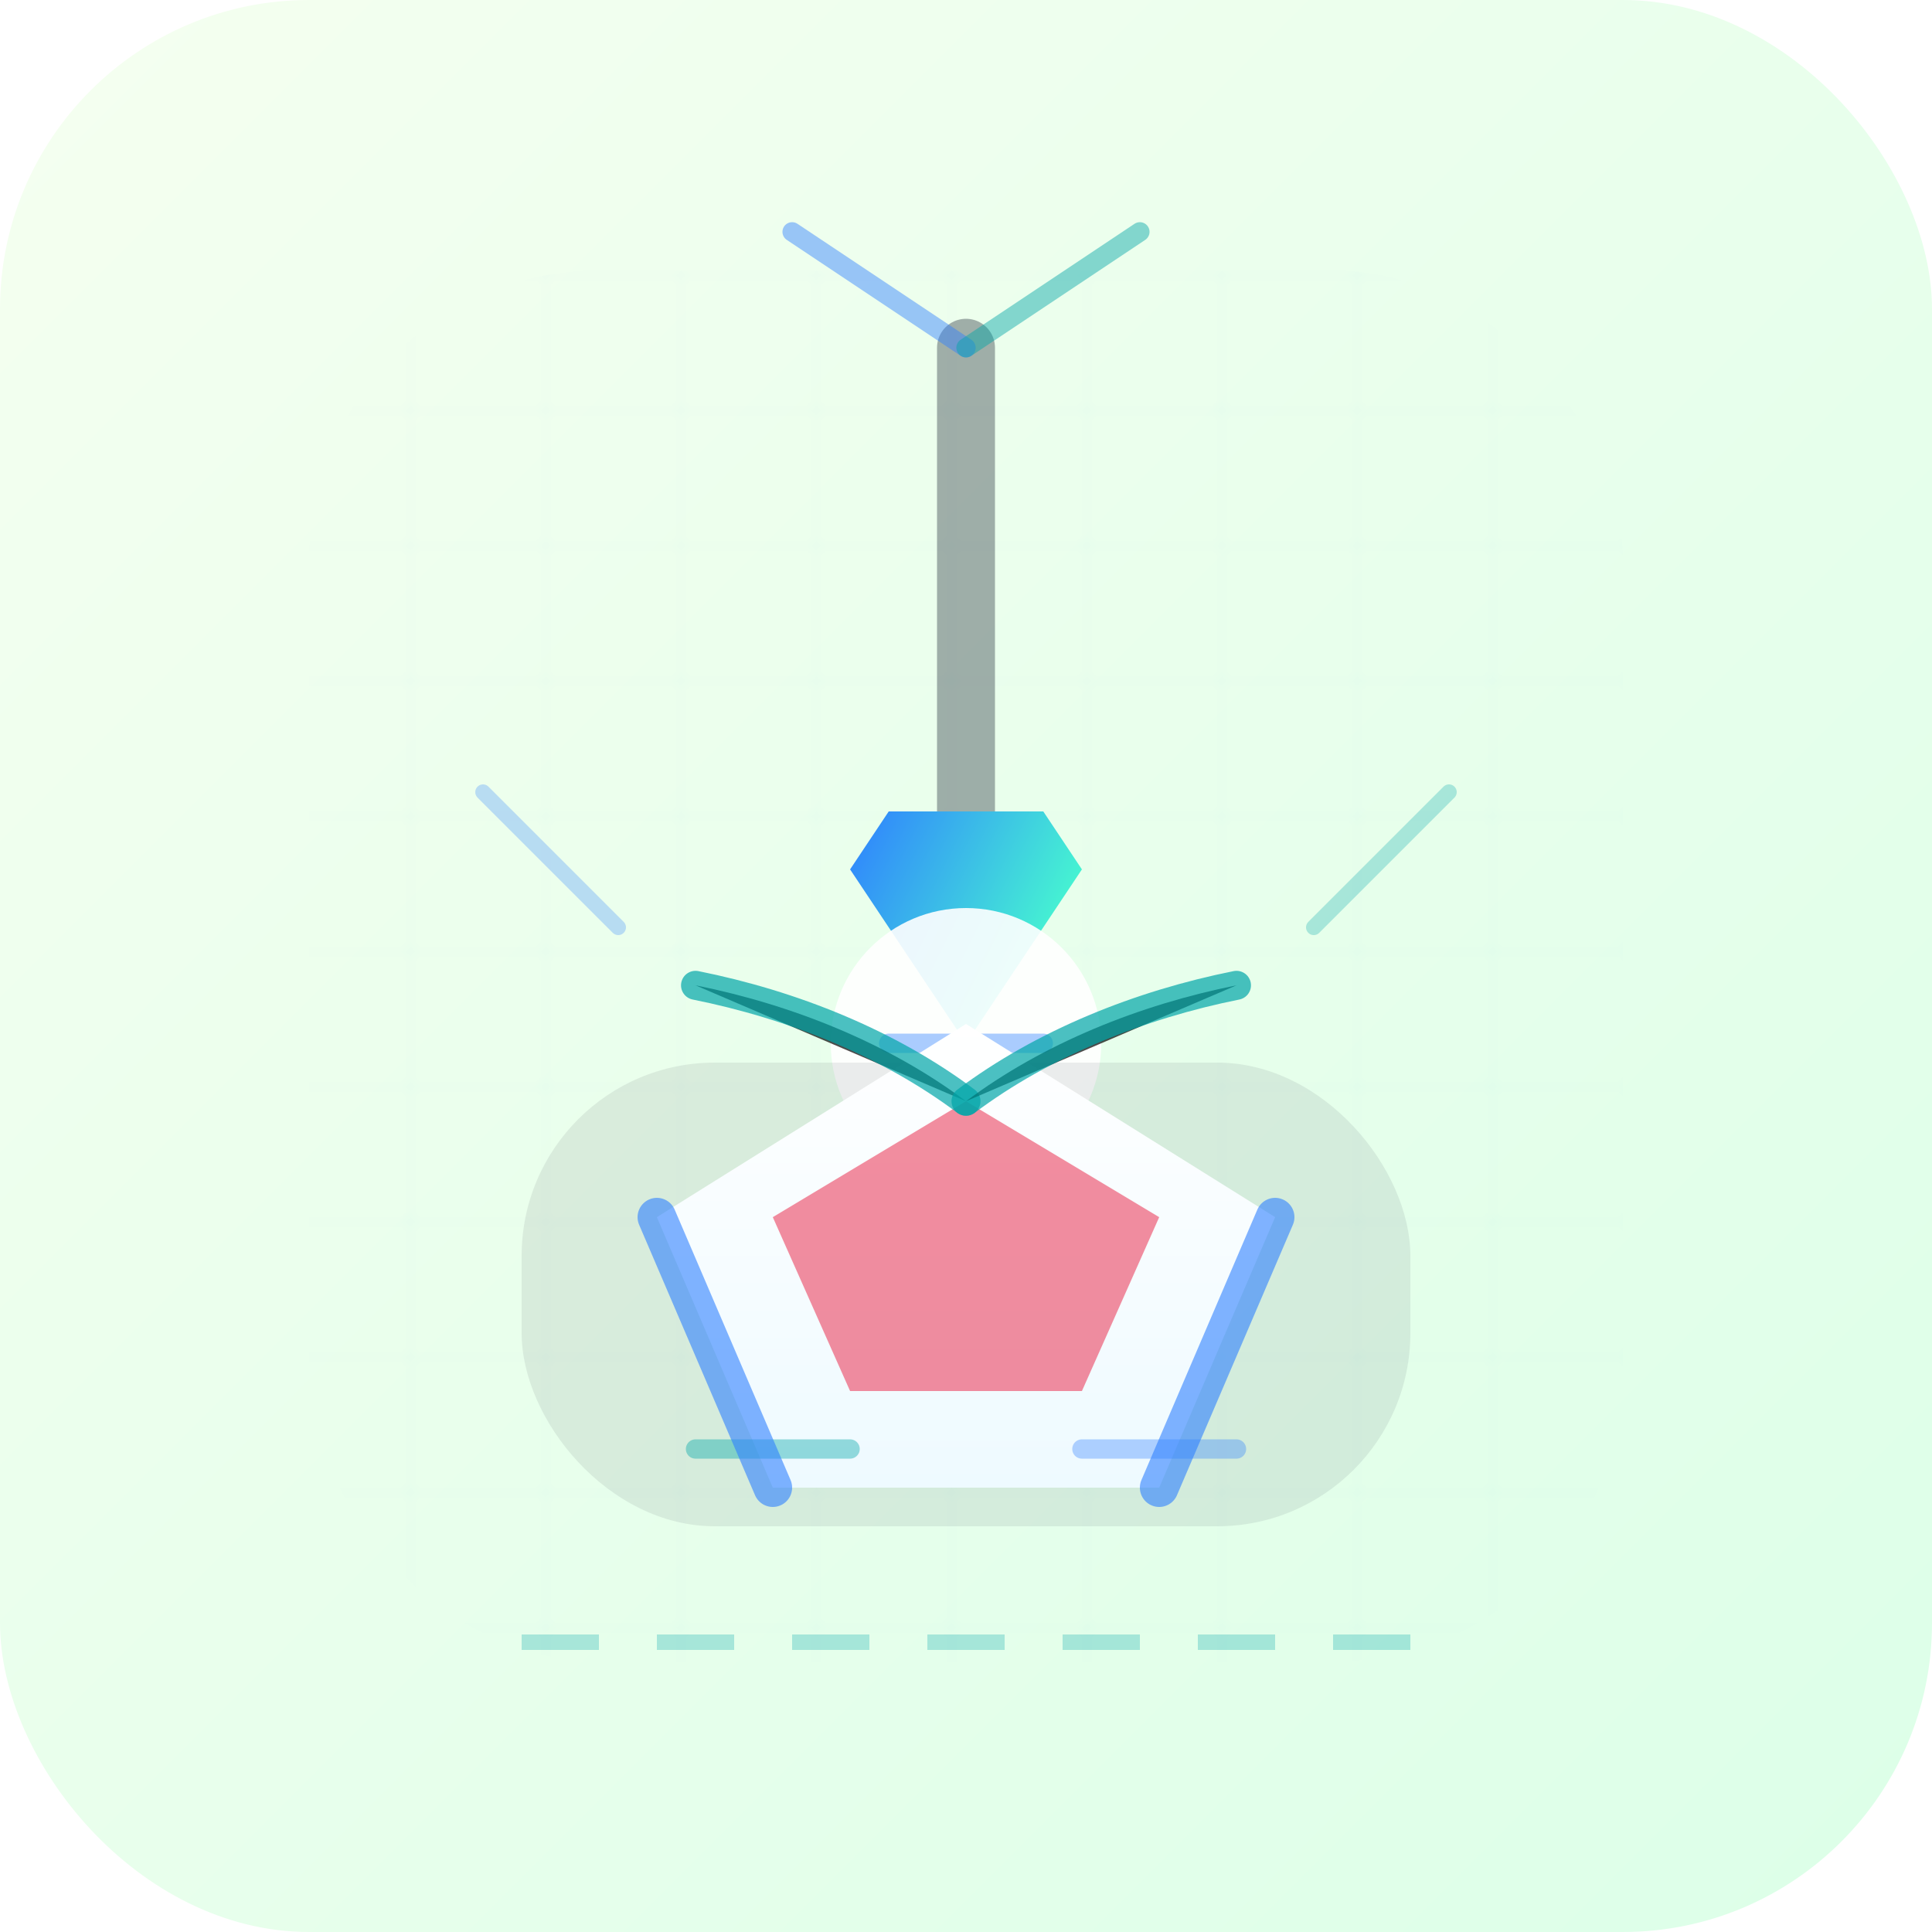 <svg xmlns="http://www.w3.org/2000/svg" viewBox="0 0 200 200" role="img" aria-labelledby="title desc">
  <title id="title">Decoración y hogar</title>
  <desc id="desc">Maceta geométrica con planta y lámpara colgante.</desc>
  <defs>
    <linearGradient id="bg" x1="0%" y1="0%" x2="100%" y2="100%">
      <stop offset="0%" stop-color="#f5fff0"/>
      <stop offset="100%" stop-color="#dcffe8"/>
    </linearGradient>
    <linearGradient id="lamp" x1="0%" y1="0%" x2="100%" y2="50%">
      <stop offset="0%" stop-color="#2f80ff"/>
      <stop offset="100%" stop-color="#48ffcd"/>
    </linearGradient>
    <linearGradient id="planter" x1="0%" y1="0%" x2="0%" y2="100%">
      <stop offset="0%" stop-color="#ffffff"/>
      <stop offset="100%" stop-color="#eefaff"/>
    </linearGradient>
    <pattern id="grid" width="14" height="14" patternUnits="userSpaceOnUse">
      <path d="M14 0H0V14" fill="none" stroke="#2f80ff" stroke-width="0.6" opacity="0.12"/>
    </pattern>
  </defs>
  <rect width="200" height="200" rx="32" fill="url(#bg)"/>
  <rect x="32" y="28" width="136" height="144" rx="30" fill="url(#grid)" opacity="0.25"/>
  <path d="M100 36v48" stroke="#0f172a" stroke-width="6" stroke-linecap="round" opacity="0.35"/>
  <path d="M100 36l-18-12" stroke="#2f80ff" stroke-width="2" stroke-linecap="round" opacity="0.45"/>
  <path d="M100 36l18-12" stroke="#00a6a8" stroke-width="2" stroke-linecap="round" opacity="0.45"/>
  <path d="M92 84h16l4 6-12 18-12-18z" fill="url(#lamp)"/>
  <circle cx="100" cy="108" r="14" fill="#ffffff" opacity="0.9"/>
  <path d="M92 108h16" stroke="#2f80ff" stroke-width="2" stroke-linecap="round" opacity="0.4"/>
  <rect x="54" y="110" width="92" height="48" rx="20" fill="#0f172a" opacity="0.08"/>
  <path d="M68 126l32-20 32 20-12 28H80z" fill="url(#planter)"/>
  <path d="M80 126l20-12 20 12-8 18h-24z" fill="#eb3b5a" opacity="0.58"/>
  <path d="M72 150h16" stroke="#00a6a8" stroke-width="2" stroke-linecap="round" opacity="0.4"/>
  <path d="M112 150h16" stroke="#2f80ff" stroke-width="2" stroke-linecap="round" opacity="0.35"/>
  <path d="M68 126l12 28" stroke="#2f80ff" stroke-width="4" stroke-linecap="round" opacity="0.6"/>
  <path d="M132 126l-12 28" stroke="#2f80ff" stroke-width="4" stroke-linecap="round" opacity="0.6"/>
  <path d="M100 114c-8-6-18-10-28-12" stroke="#00a6a8" stroke-width="3" stroke-linecap="round" opacity="0.7"/>
  <path d="M100 114c8-6 18-10 28-12" stroke="#00a6a8" stroke-width="3" stroke-linecap="round" opacity="0.7"/>
  <g fill="none" stroke-width="1.6" opacity="0.28">
    <path d="M64 96l-14-14" stroke="#2f80ff" stroke-linecap="round"/>
    <path d="M136 96l14-14" stroke="#00a6a8" stroke-linecap="round"/>
    <path d="M54 170h92" stroke="#00a6a8" stroke-dasharray="8 6"/>
  </g>
</svg>
